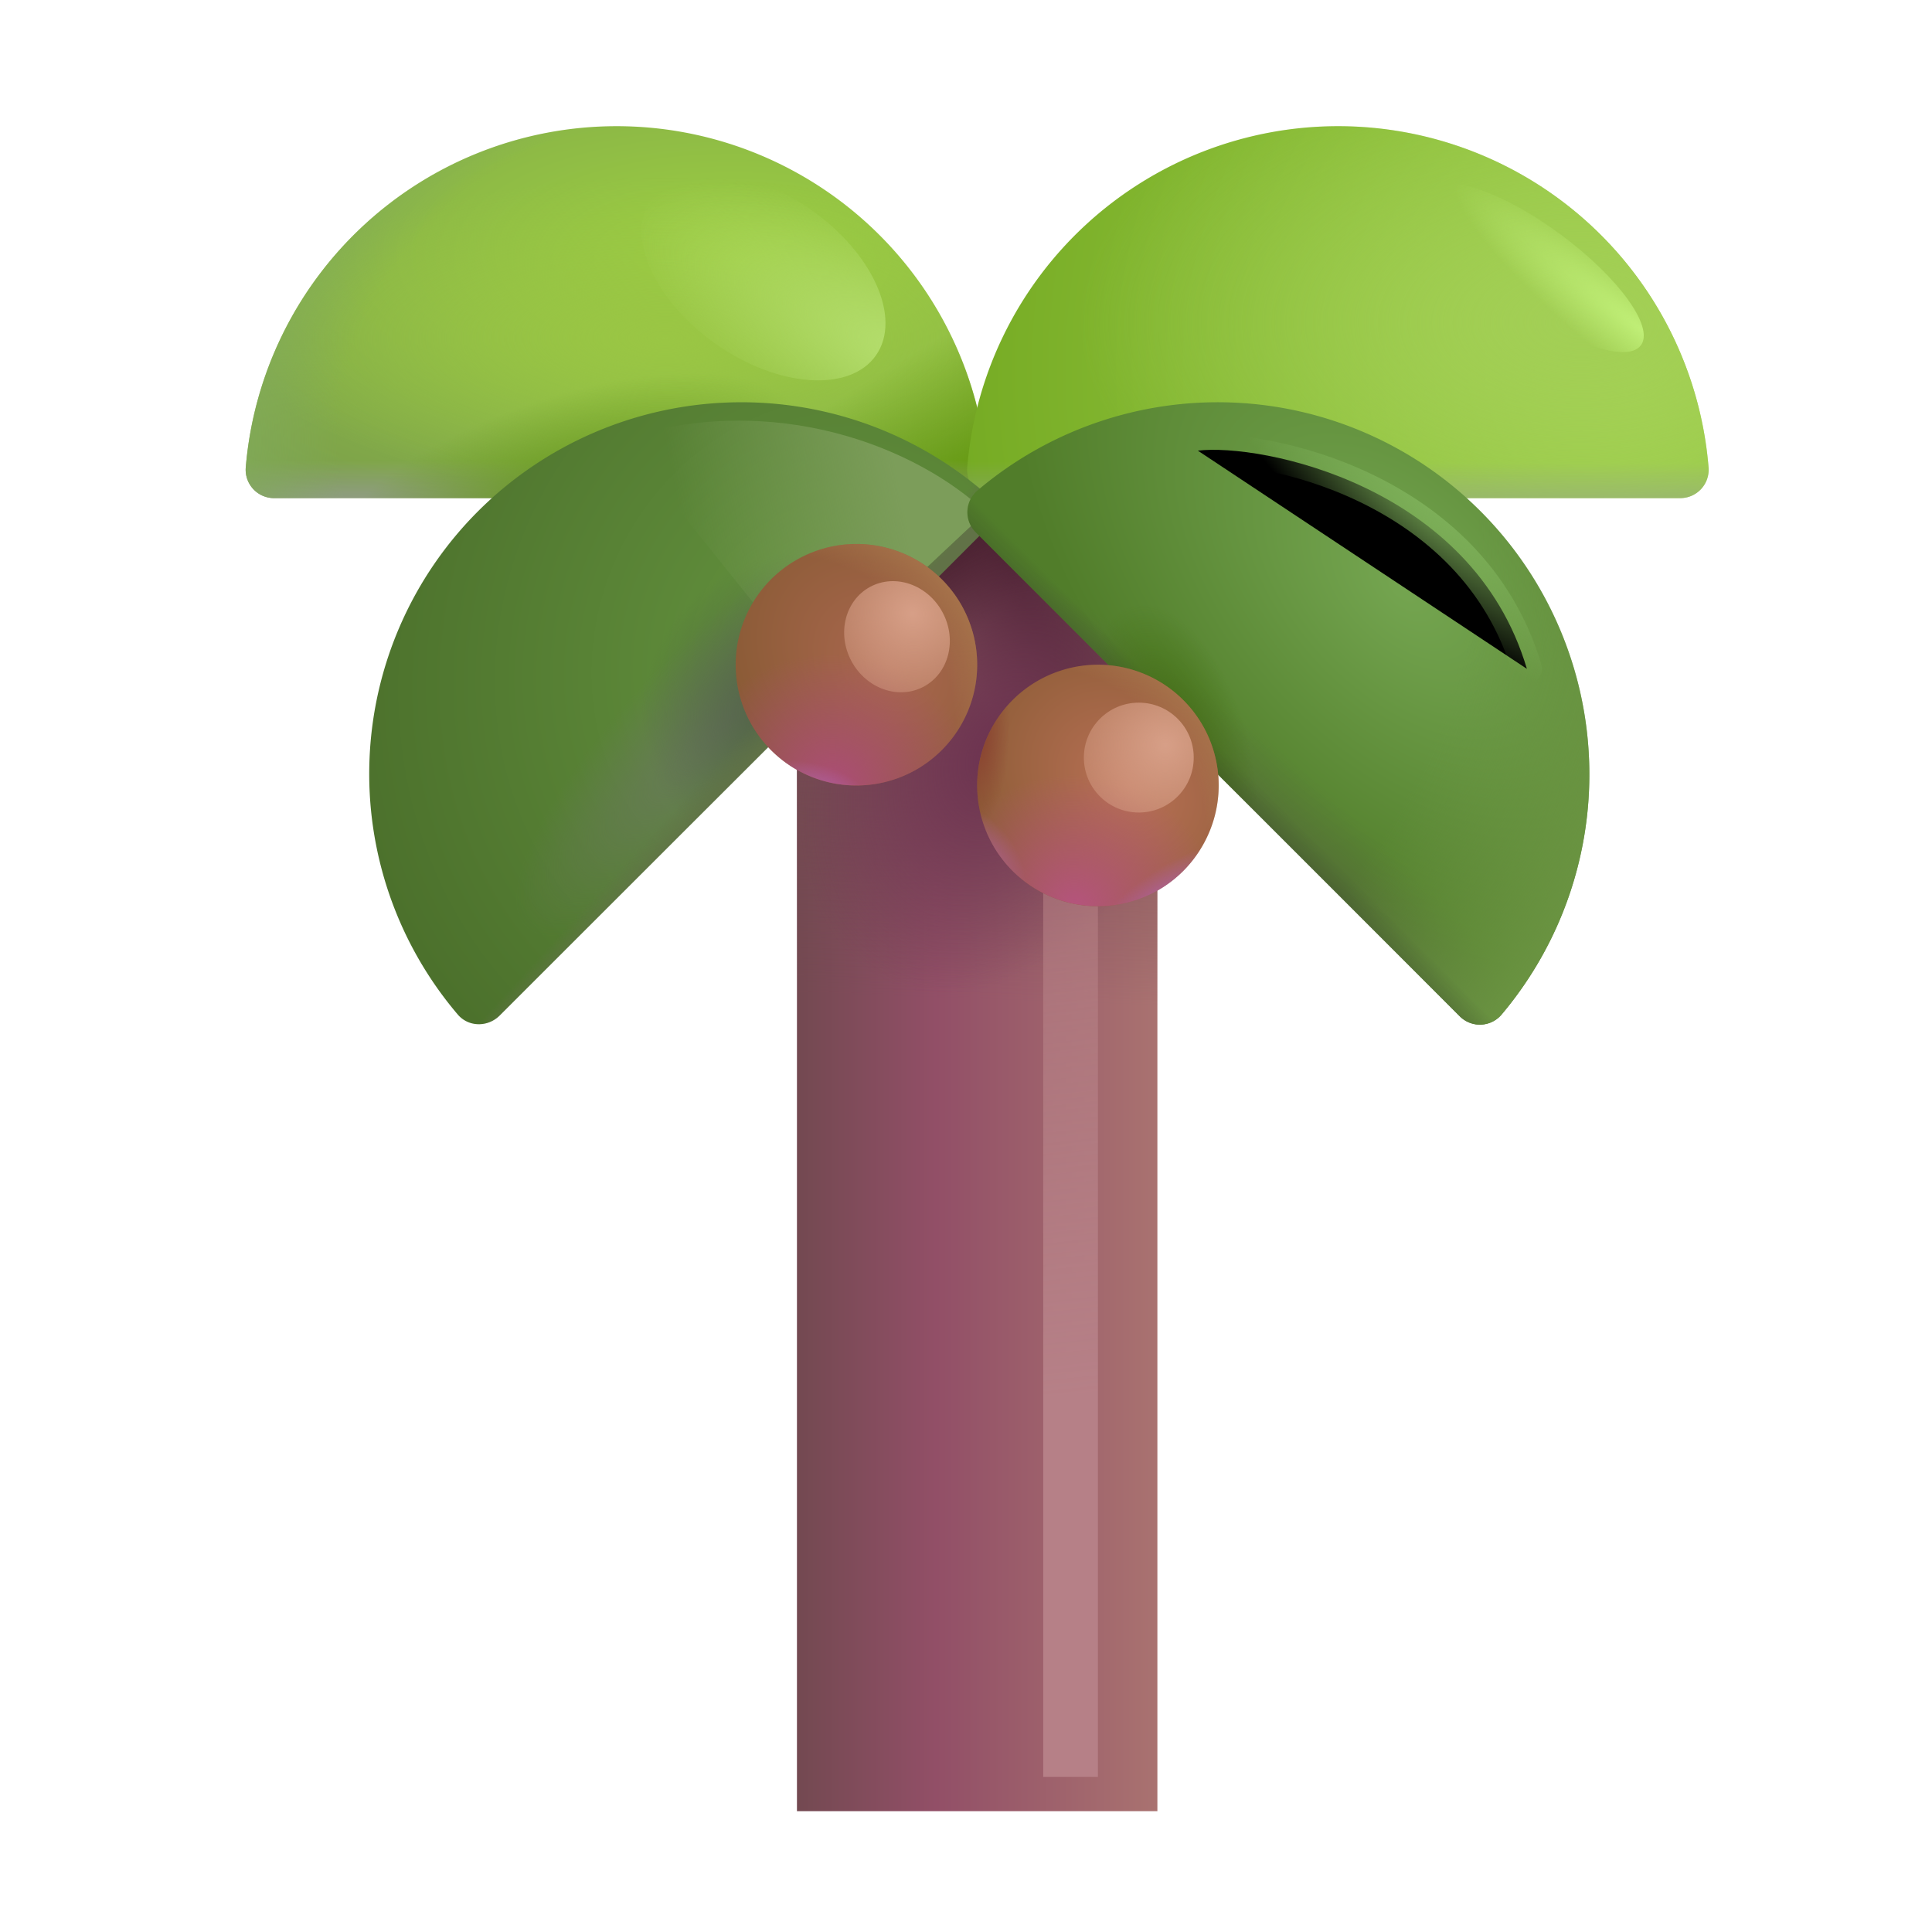 <svg width="100%" height="100%" viewBox="0 0 32 32" xmlns="http://www.w3.org/2000/svg"><path fill="url(#a)" d="M19.17 7.969H13.2v22.03h5.97z"/><path fill="url(#b)" d="M19.17 7.969H13.2v22.03h5.97z"/><path fill="url(#c)" d="M19.17 7.969H13.2v22.03h5.97z"/><path fill="url(#d)" d="M19.17 7.969H13.2v22.03h5.97z"/><path fill="url(#e)" d="M19.17 7.969H13.2v22.03h5.97z"/><g filter="url(#f)"><path fill="url(#g)" d="M17.279 14.073h.906V29.43h-.906z"/></g><path fill="url(#h)" d="M10.21 2.09a6.164 6.164 0 0 0-6.14 5.66.47.47 0 0 0 .48.5h11.32a.47.47 0 0 0 .48-.5 6.157 6.157 0 0 0-6.14-5.66"/><path fill="url(#i)" d="M10.21 2.09a6.164 6.164 0 0 0-6.14 5.66.47.47 0 0 0 .48.5h11.32a.47.47 0 0 0 .48-.5 6.157 6.157 0 0 0-6.14-5.66"/><path fill="url(#j)" d="M10.21 2.09a6.164 6.164 0 0 0-6.14 5.66.47.47 0 0 0 .48.5h11.32a.47.47 0 0 0 .48-.5 6.157 6.157 0 0 0-6.14-5.66"/><path fill="url(#k)" d="M10.21 2.09a6.164 6.164 0 0 0-6.14 5.66.47.47 0 0 0 .48.5h11.32a.47.47 0 0 0 .48-.5 6.157 6.157 0 0 0-6.14-5.66"/><path fill="url(#l)" d="M10.21 2.09a6.164 6.164 0 0 0-6.14 5.66.47.47 0 0 0 .48.5h11.32a.47.47 0 0 0 .48-.5 6.157 6.157 0 0 0-6.14-5.66"/><path fill="url(#m)" d="M10.21 2.09a6.164 6.164 0 0 0-6.14 5.66.47.47 0 0 0 .48.5h11.32a.47.47 0 0 0 .48-.5 6.157 6.157 0 0 0-6.14-5.66"/><path fill="url(#n)" d="M22.16 2.09a6.164 6.164 0 0 0-6.14 5.66.47.47 0 0 0 .48.5h11.32a.47.47 0 0 0 .48-.5 6.156 6.156 0 0 0-6.14-5.66"/><path fill="url(#o)" d="M22.16 2.09a6.164 6.164 0 0 0-6.14 5.66.47.47 0 0 0 .48.5h11.32a.47.47 0 0 0 .48-.5 6.156 6.156 0 0 0-6.14-5.66"/><path fill="url(#p)" d="M22.16 2.09a6.164 6.164 0 0 0-6.14 5.66.47.47 0 0 0 .48.5h11.32a.47.47 0 0 0 .48-.5 6.156 6.156 0 0 0-6.14-5.66"/><path fill="url(#q)" d="M7.923 8.463a6.15 6.15 0 0 0-.34 8.342c.18.21.498.21.694.014l8.003-8.003a.47.47 0 0 0-.015-.693 6.17 6.17 0 0 0-8.342.34"/><path fill="url(#r)" d="M7.923 8.463a6.15 6.15 0 0 0-.34 8.342c.18.21.498.21.694.014l8.003-8.003a.47.47 0 0 0-.015-.693 6.17 6.17 0 0 0-8.342.34"/><path fill="url(#s)" d="M7.923 8.463a6.15 6.15 0 0 0-.34 8.342c.18.21.498.21.694.014l8.003-8.003a.47.47 0 0 0-.015-.693 6.17 6.17 0 0 0-8.342.34"/><path fill="url(#t)" d="M7.923 8.463a6.15 6.15 0 0 0-.34 8.342c.18.21.498.21.694.014l8.003-8.003a.47.47 0 0 0-.015-.693 6.17 6.17 0 0 0-8.342.34"/><g filter="url(#u)"><path fill="url(#v)" d="m16.326 8.484-2.883 2.704-3.14-3.915c2.525-.812 4.882.133 6.023 1.211"/></g><path fill="url(#w)" d="M24.525 8.47a6.15 6.15 0 0 0-8.342-.34.47.47 0 0 0-.014.694l8.003 8.002a.47.47 0 0 0 .692-.014 6.17 6.17 0 0 0-.339-8.342"/><path fill="url(#x)" d="M24.525 8.47a6.15 6.15 0 0 0-8.342-.34.47.47 0 0 0-.014.694l8.003 8.002a.47.47 0 0 0 .692-.014 6.17 6.17 0 0 0-.339-8.342"/><path fill="url(#y)" d="M24.525 8.47a6.15 6.15 0 0 0-8.342-.34.47.47 0 0 0-.014.694l8.003 8.002a.47.47 0 0 0 .692-.014 6.17 6.17 0 0 0-.339-8.342"/><path fill="url(#z)" d="M24.525 8.47a6.15 6.15 0 0 0-8.342-.34.47.47 0 0 0-.014.694l8.003 8.002a.47.47 0 0 0 .692-.014 6.17 6.17 0 0 0-.339-8.342"/><path fill="url(#A)" d="M24.525 8.47a6.15 6.15 0 0 0-8.342-.34.47.47 0 0 0-.014.694l8.003 8.002a.47.47 0 0 0 .692-.014 6.17 6.17 0 0 0-.339-8.342"/><path fill="url(#B)" d="M18.185 15.01a2 2 0 1 0 0-4 2 2 0 0 0 0 4"/><path fill="url(#C)" d="M18.185 15.01a2 2 0 1 0 0-4 2 2 0 0 0 0 4"/><path fill="url(#D)" d="M18.185 15.01a2 2 0 1 0 0-4 2 2 0 0 0 0 4"/><path fill="url(#E)" d="M18.185 15.01a2 2 0 1 0 0-4 2 2 0 0 0 0 4"/><path fill="url(#F)" d="M18.185 15.01a2 2 0 1 0 0-4 2 2 0 0 0 0 4"/><path fill="url(#G)" d="M18.185 15.01a2 2 0 1 0 0-4 2 2 0 0 0 0 4"/><path fill="url(#H)" d="M14.185 13.01a2 2 0 1 0 0-4 2 2 0 0 0 0 4"/><path fill="url(#I)" d="M14.185 13.01a2 2 0 1 0 0-4 2 2 0 0 0 0 4"/><path fill="url(#J)" d="M14.185 13.01a2 2 0 1 0 0-4 2 2 0 0 0 0 4"/><path fill="url(#K)" d="M14.185 13.01a2 2 0 1 0 0-4 2 2 0 0 0 0 4"/><g filter="url(#L)"><ellipse cx="14.857" cy="10.546" fill="url(#M)" rx=".856" ry=".938" transform="rotate(-28.298 14.857 10.546)"/></g><g filter="url(#N)"><circle cx="18.862" cy="12.548" r=".91" fill="url(#O)"/></g><g filter="url(#P)"><path stroke="url(#Q)" stroke-linecap="round" stroke-width=".5" d="M19.84 7.464c1.027-.124 4.547.56 5.45 3.614"/></g><g filter="url(#R)"><ellipse cx="25.447" cy="4.436" fill="url(#S)" rx="2.155" ry=".683" transform="rotate(36.536 25.447 4.436)"/></g><g filter="url(#T)"><ellipse cx="12.646" cy="4.587" fill="url(#U)" rx="2.271" ry="1.363" transform="rotate(34.838 12.646 4.587)"/></g><defs><radialGradient id="c" cx="0" cy="0" r="1" gradientTransform="matrix(2.463 4.647 -1.337 .708 16.566 9.04)" gradientUnits="userSpaceOnUse"><stop stop-color="#4B2231"/><stop offset="1" stop-color="#4B2231" stop-opacity="0"/></radialGradient><radialGradient id="d" cx="0" cy="0" r="1" gradientTransform="rotate(134.423 6.23 7.834)scale(5.667 1.139)" gradientUnits="userSpaceOnUse"><stop stop-color="#4B2231"/><stop offset="1" stop-color="#4B2231" stop-opacity="0"/></radialGradient><radialGradient id="e" cx="0" cy="0" r="1" gradientTransform="rotate(117.987 4.543 11.2)scale(4.244 3.011)" gradientUnits="userSpaceOnUse"><stop stop-color="#6C3250"/><stop offset="1" stop-color="#6C3250" stop-opacity="0"/></radialGradient><radialGradient id="h" cx="0" cy="0" r="1" gradientTransform="rotate(91.409 4.045 8.16)scale(5.244 12.191)" gradientUnits="userSpaceOnUse"><stop stop-color="#9ED141"/><stop offset="1" stop-color="#799D4B"/></radialGradient><radialGradient id="i" cx="0" cy="0" r="1" gradientTransform="matrix(0 2.652 -6.968 0 11.018 5.598)" gradientUnits="userSpaceOnUse"><stop stop-color="#9AC644"/><stop offset="1" stop-color="#9AC644" stop-opacity="0"/></radialGradient><radialGradient id="l" cx="0" cy="0" r="1" gradientTransform="rotate(161.115 3.97 4.9)scale(4.149 1.657)" gradientUnits="userSpaceOnUse"><stop stop-color="#66981B"/><stop offset="1" stop-color="#66981B" stop-opacity="0"/></radialGradient><radialGradient id="m" cx="0" cy="0" r="1" gradientTransform="rotate(176.403 6.048 3.767)scale(9.024 7.422)" gradientUnits="userSpaceOnUse"><stop offset=".747" stop-color="#82AB5A" stop-opacity="0"/><stop offset=".984" stop-color="#82AB5A"/></radialGradient><radialGradient id="n" cx="0" cy="0" r="1" gradientTransform="matrix(-14.623 0 0 -15.271 26.918 6.103)" gradientUnits="userSpaceOnUse"><stop stop-color="#A3D350"/><stop offset="1" stop-color="#679E15"/></radialGradient><radialGradient id="o" cx="0" cy="0" r="1" gradientTransform="matrix(-8.344 0 0 -4.679 26.209 5.344)" gradientUnits="userSpaceOnUse"><stop stop-color="#A3CF56"/><stop offset="1" stop-color="#A3CF56" stop-opacity="0"/></radialGradient><radialGradient id="q" cx="0" cy="0" r="1" gradientTransform="matrix(-4.125 7.563 -6.87 -3.747 13.803 10.813)" gradientUnits="userSpaceOnUse"><stop stop-color="#65943F"/><stop offset="1" stop-color="#4C712C"/></radialGradient><radialGradient id="r" cx="0" cy="0" r="1" gradientTransform="rotate(134.668 3.559 8.484)scale(4.84 1.458)" gradientUnits="userSpaceOnUse"><stop stop-color="#69785C"/><stop offset="1" stop-color="#69785C" stop-opacity="0"/></radialGradient><radialGradient id="s" cx="0" cy="0" r="1" gradientTransform="rotate(133.809 4.105 8.686)scale(2.66 2.516)" gradientUnits="userSpaceOnUse"><stop stop-color="#4E5E45"/><stop offset="1" stop-color="#4E5E45" stop-opacity="0"/></radialGradient><radialGradient id="w" cx="0" cy="0" r="1" gradientTransform="matrix(-3.302 3.178 -5.52 -5.737 23.235 9.707)" gradientUnits="userSpaceOnUse"><stop stop-color="#74A550"/><stop offset="1" stop-color="#517D2A"/></radialGradient><radialGradient id="x" cx="0" cy="0" r="1" gradientTransform="rotate(-47.779 26.906 -15.672)scale(2.272 9.35)" gradientUnits="userSpaceOnUse"><stop stop-color="#576043"/><stop offset="1" stop-color="#576043" stop-opacity="0"/></radialGradient><radialGradient id="y" cx="0" cy="0" r="1" gradientTransform="rotate(30.406 -7.445 28.234)scale(15.142 14.019)" gradientUnits="userSpaceOnUse"><stop offset=".757" stop-color="#6C9543" stop-opacity="0"/><stop offset="1" stop-color="#6C9543"/></radialGradient><radialGradient id="z" cx="0" cy="0" r="1" gradientTransform="rotate(-103.221 14.693 -1.37)scale(2.656 1.344)" gradientUnits="userSpaceOnUse"><stop stop-color="#3E6A0C"/><stop offset="1" stop-color="#3E6A0C" stop-opacity="0"/></radialGradient><radialGradient id="B" cx="0" cy="0" r="1" gradientTransform="rotate(130.622 6.364 10.805)scale(2.952 3.725)" gradientUnits="userSpaceOnUse"><stop stop-color="#B97056"/><stop offset="1" stop-color="#82582F"/></radialGradient><radialGradient id="C" cx="0" cy="0" r="1" gradientTransform="matrix(.25 -2.166 2.378 .274 17.803 15.01)" gradientUnits="userSpaceOnUse"><stop stop-color="#B5547D"/><stop offset="1" stop-color="#B5547D" stop-opacity="0"/></radialGradient><radialGradient id="D" cx="0" cy="0" r="1" gradientTransform="rotate(-125.655 13.432 2.517)scale(.442 1.428)" gradientUnits="userSpaceOnUse"><stop stop-color="#AD619B"/><stop offset="1" stop-color="#AD619B" stop-opacity="0"/></radialGradient><radialGradient id="E" cx="0" cy="0" r="1" gradientTransform="rotate(-32.905 32.292 -20.33)scale(.633 1.044)" gradientUnits="userSpaceOnUse"><stop stop-color="#AD619B"/><stop offset="1" stop-color="#AD619B" stop-opacity="0"/></radialGradient><radialGradient id="F" cx="0" cy="0" r="1" gradientTransform="rotate(-33.947 31.816 -19.727)scale(4.516 4.011)" gradientUnits="userSpaceOnUse"><stop offset=".817" stop-color="#AC794F" stop-opacity="0"/><stop offset="1" stop-color="#AC794F"/></radialGradient><radialGradient id="G" cx="0" cy="0" r="1" gradientTransform="matrix(0 1.592 -.539 0 16.185 12.087)" gradientUnits="userSpaceOnUse"><stop stop-color="#893E2F"/><stop offset="1" stop-color="#893E2F" stop-opacity="0"/></radialGradient><radialGradient id="H" cx="0" cy="0" r="1" gradientTransform="rotate(130.622 4.824 8.886)scale(2.952 3.725)" gradientUnits="userSpaceOnUse"><stop stop-color="#AA674F"/><stop offset="1" stop-color="#82582F"/></radialGradient><radialGradient id="I" cx="0" cy="0" r="1" gradientTransform="matrix(.25 -2.166 2.378 .274 13.803 13.01)" gradientUnits="userSpaceOnUse"><stop stop-color="#AC4D77"/><stop offset="1" stop-color="#AC4D77" stop-opacity="0"/></radialGradient><radialGradient id="J" cx="0" cy="0" r="1" gradientTransform="matrix(.125 -.391 .896 .287 13.553 13.078)" gradientUnits="userSpaceOnUse"><stop stop-color="#AD619B"/><stop offset="1" stop-color="#AD619B" stop-opacity="0"/></radialGradient><radialGradient id="K" cx="0" cy="0" r="1" gradientTransform="rotate(-33.947 26.54 -14.175)scale(4.516 4.011)" gradientUnits="userSpaceOnUse"><stop offset=".773" stop-color="#AC794F" stop-opacity="0"/><stop offset="1" stop-color="#AC794F"/></radialGradient><radialGradient id="M" cx="0" cy="0" r="1" gradientTransform="rotate(149.172 6.21 7.271)scale(2.564 2.687)" gradientUnits="userSpaceOnUse"><stop stop-color="#D79F87"/><stop offset="1" stop-color="#D79F87" stop-opacity="0"/></radialGradient><radialGradient id="O" cx="0" cy="0" r="1" gradientTransform="rotate(151.44 8.08 8.627)scale(2.665)" gradientUnits="userSpaceOnUse"><stop stop-color="#D79F87"/><stop offset="1" stop-color="#D79F87" stop-opacity="0"/></radialGradient><radialGradient id="Q" cx="0" cy="0" r="1" gradientTransform="rotate(132.065 10.052 9.274)scale(1.72 5.17)" gradientUnits="userSpaceOnUse"><stop stop-color="#80B35C"/><stop offset="1" stop-color="#80B35C" stop-opacity="0"/></radialGradient><radialGradient id="S" cx="0" cy="0" r="1" gradientTransform="matrix(-3.986 -.148 .028 -.742 27.526 4.224)" gradientUnits="userSpaceOnUse"><stop stop-color="#C0EF77"/><stop offset="1" stop-color="#C0EF77" stop-opacity="0"/></radialGradient><radialGradient id="U" cx="0" cy="0" r="1" gradientTransform="matrix(-5.534 .706 -.248 -1.941 15.824 4.24)" gradientUnits="userSpaceOnUse"><stop stop-color="#B8E172"/><stop offset="1" stop-color="#B8E172" stop-opacity="0"/></radialGradient><linearGradient id="a" x1="13.202" x2="19.169" y1="18.982" y2="18.982" gradientUnits="userSpaceOnUse"><stop stop-color="#734951"/><stop offset=".385" stop-color="#924F67"/><stop offset="1" stop-color="#A97270"/></linearGradient><linearGradient id="b" x1="17.747" x2="17.515" y1="10.116" y2="16.602" gradientUnits="userSpaceOnUse"><stop stop-color="#734951"/><stop offset="1" stop-color="#734951" stop-opacity="0"/></linearGradient><linearGradient id="g" x1="17.732" x2="20.119" y1=".853" y2="22.87" gradientUnits="userSpaceOnUse"><stop stop-color="#AE7779" stop-opacity="0"/><stop offset="1" stop-color="#B68087"/></linearGradient><linearGradient id="j" x1="16.054" x2="14.609" y1="8.57" y2="6.175" gradientUnits="userSpaceOnUse"><stop stop-color="#5D9501"/><stop offset="1" stop-color="#5D9501" stop-opacity="0"/></linearGradient><linearGradient id="k" x1="8.747" x2="8.747" y1="8.694" y2="7.62" gradientUnits="userSpaceOnUse"><stop stop-color="#9C99A6"/><stop offset="1" stop-color="#9C99A6" stop-opacity="0"/></linearGradient><linearGradient id="p" x1="24.959" x2="24.959" y1="9.09" y2="7.656" gradientUnits="userSpaceOnUse"><stop stop-color="#95A096"/><stop offset="1" stop-color="#95A096" stop-opacity="0"/></linearGradient><linearGradient id="t" x1="11.654" x2="11.304" y1="13.568" y2="13.248" gradientUnits="userSpaceOnUse"><stop stop-color="#617247"/><stop offset="1" stop-color="#617247" stop-opacity="0"/></linearGradient><linearGradient id="v" x1="15.021" x2="11.428" y1="8.625" y2="9.344" gradientUnits="userSpaceOnUse"><stop stop-color="#7C9D5A"/><stop offset="1" stop-color="#7C9D5A" stop-opacity="0"/></linearGradient><linearGradient id="A" x1="19.588" x2="20.456" y1="13.47" y2="12.603" gradientUnits="userSpaceOnUse"><stop stop-color="#394B28"/><stop offset="1" stop-color="#394B28" stop-opacity="0"/></linearGradient><filter id="f" width="3.906" height="18.357" x="15.779" y="12.573" color-interpolation-filters="sRGB" filterUnits="userSpaceOnUse"><feFlood flood-opacity="0" result="BackgroundImageFix"/><feBlend in="SourceGraphic" in2="BackgroundImageFix" result="shape"/><feGaussianBlur result="effect1_foregroundBlur_28327_7023" stdDeviation=".75"/></filter><filter id="u" width="7.023" height="5.22" x="9.803" y="6.468" color-interpolation-filters="sRGB" filterUnits="userSpaceOnUse"><feFlood flood-opacity="0" result="BackgroundImageFix"/><feBlend in="SourceGraphic" in2="BackgroundImageFix" result="shape"/><feGaussianBlur result="effect1_foregroundBlur_28327_7023" stdDeviation=".25"/></filter><filter id="L" width="3.75" height="3.841" x="12.982" y="8.626" color-interpolation-filters="sRGB" filterUnits="userSpaceOnUse"><feFlood flood-opacity="0" result="BackgroundImageFix"/><feBlend in="SourceGraphic" in2="BackgroundImageFix" result="shape"/><feGaussianBlur result="effect1_foregroundBlur_28327_7023" stdDeviation=".5"/></filter><filter id="N" width="3.819" height="3.819" x="16.952" y="10.639" color-interpolation-filters="sRGB" filterUnits="userSpaceOnUse"><feFlood flood-opacity="0" result="BackgroundImageFix"/><feBlend in="SourceGraphic" in2="BackgroundImageFix" result="shape"/><feGaussianBlur result="effect1_foregroundBlur_28327_7023" stdDeviation=".5"/></filter><filter id="P" width="6.952" height="5.127" x="19.089" y="6.7" color-interpolation-filters="sRGB" filterUnits="userSpaceOnUse"><feFlood flood-opacity="0" result="BackgroundImageFix"/><feBlend in="SourceGraphic" in2="BackgroundImageFix" result="shape"/><feGaussianBlur result="effect1_foregroundBlur_28327_7023" stdDeviation=".25"/></filter><filter id="R" width="5.058" height="4.292" x="22.919" y="2.29" color-interpolation-filters="sRGB" filterUnits="userSpaceOnUse"><feFlood flood-opacity="0" result="BackgroundImageFix"/><feBlend in="SourceGraphic" in2="BackgroundImageFix" result="shape"/><feGaussianBlur result="effect1_foregroundBlur_28327_7023" stdDeviation=".375"/></filter><filter id="T" width="5.541" height="4.926" x="9.876" y="2.124" color-interpolation-filters="sRGB" filterUnits="userSpaceOnUse"><feFlood flood-opacity="0" result="BackgroundImageFix"/><feBlend in="SourceGraphic" in2="BackgroundImageFix" result="shape"/><feGaussianBlur result="effect1_foregroundBlur_28327_7023" stdDeviation=".375"/></filter></defs></svg>